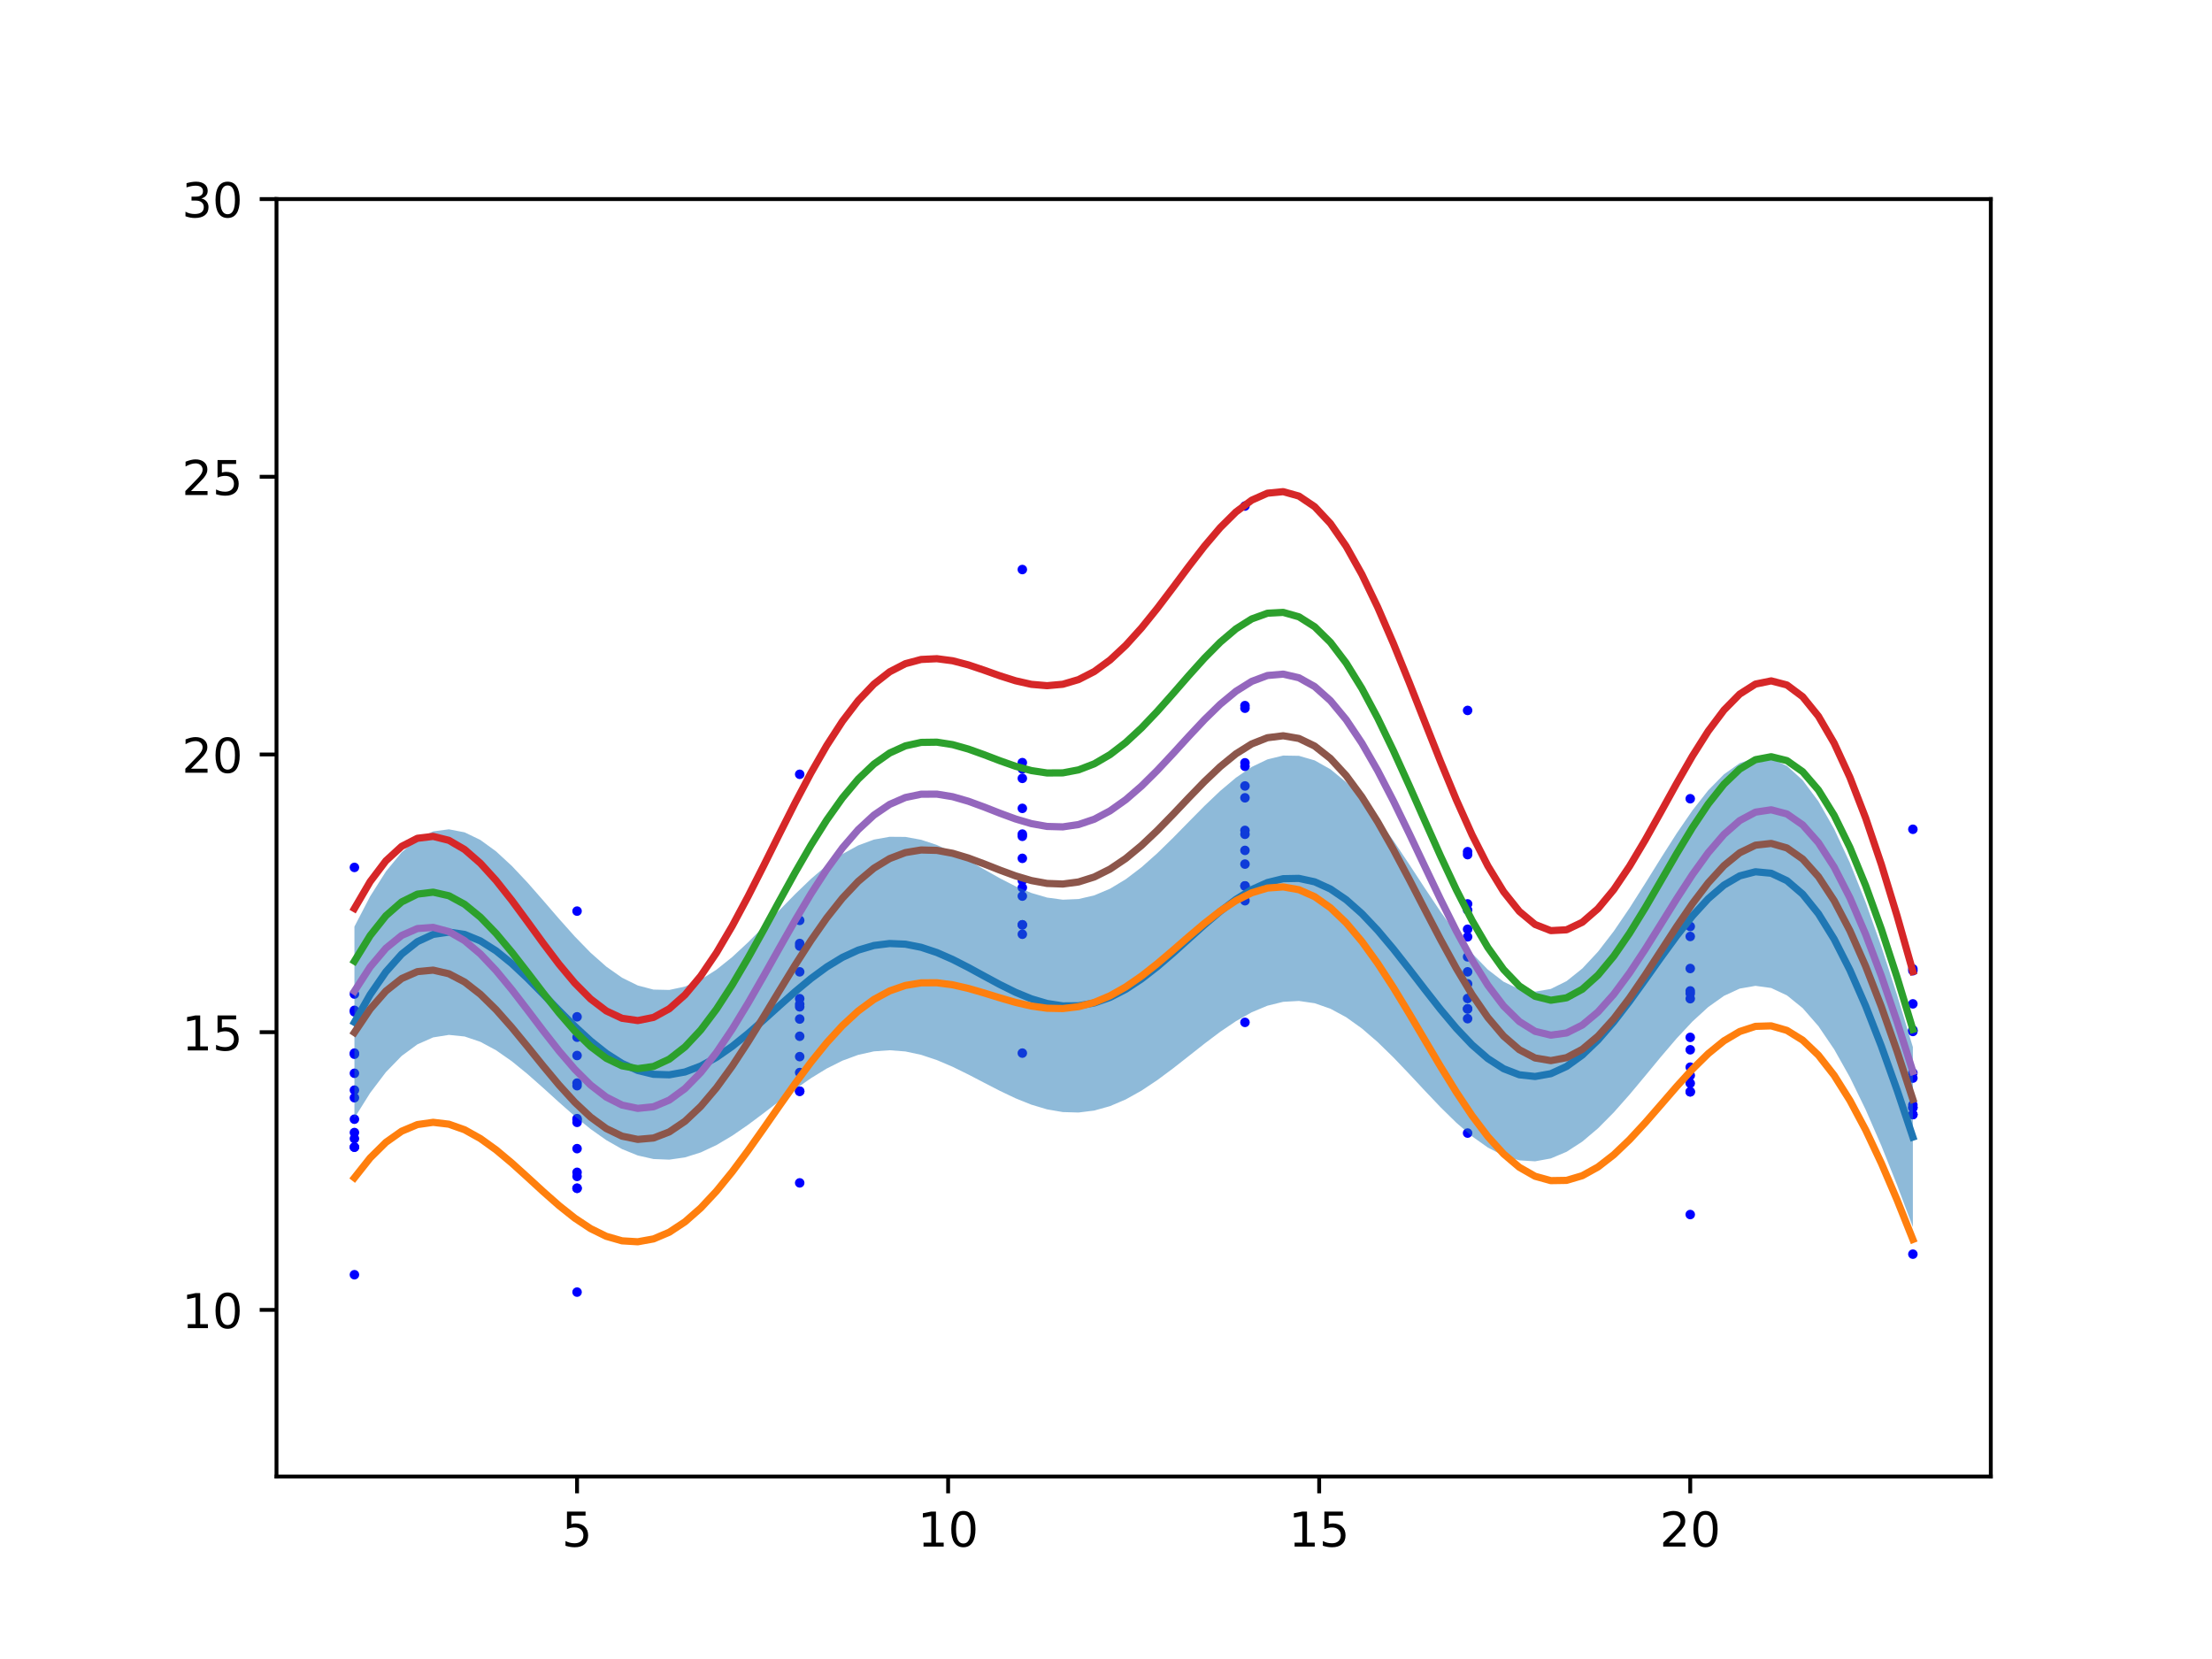 <?xml version="1.0" encoding="utf-8" standalone="no"?>
<!DOCTYPE svg PUBLIC "-//W3C//DTD SVG 1.1//EN"
  "http://www.w3.org/Graphics/SVG/1.1/DTD/svg11.dtd">
<!-- Created with matplotlib (https://matplotlib.org/) -->
<svg height="345.6pt" version="1.1" viewBox="0 0 460.8 345.6" width="460.8pt" xmlns="http://www.w3.org/2000/svg" xmlns:xlink="http://www.w3.org/1999/xlink">
 <defs>
  <style type="text/css">*{stroke-linecap:butt;stroke-linejoin:round;}</style>
 </defs>
 <g id="figure_1">
  <g id="patch_1">
   <path d="M 0 345.6 
L 460.8 345.6 
L 460.8 0 
L 0 0 
z
" style="fill:#ffffff;"/>
  </g>
  <g id="axes_1">
   <g id="patch_2">
    <path d="M 57.6 307.584 
L 414.72 307.584 
L 414.72 41.472 
L 57.6 41.472 
z
" style="fill:#ffffff;"/>
   </g>
   <g id="PathCollection_1">
    <defs>
     <path d="M 0 0.5 
C 0.133 0.5 0.26 0.447 0.354 0.354 
C 0.447 0.26 0.5 0.133 0.5 0 
C 0.5 -0.133 0.447 -0.26 0.354 -0.354 
C 0.26 -0.447 0.133 -0.5 0 -0.5 
C -0.133 -0.5 -0.26 -0.447 -0.354 -0.354 
C -0.447 -0.26 -0.5 -0.133 -0.5 0 
C -0.5 0.133 -0.447 0.26 -0.354 0.354 
C -0.26 0.447 -0.133 0.5 0 0.5 
z
" id="m7cd5667d28" style="stroke:#0000ff;"/>
    </defs>
    <g clip-path="url(#pbed07b8695)">
     <use style="fill:#0000ff;stroke:#0000ff;" x="73.833" xlink:href="#m7cd5667d28" y="238.973"/>
     <use style="fill:#0000ff;stroke:#0000ff;" x="120.212" xlink:href="#m7cd5667d28" y="247.535"/>
     <use style="fill:#0000ff;stroke:#0000ff;" x="166.591" xlink:href="#m7cd5667d28" y="227.326"/>
     <use style="fill:#0000ff;stroke:#0000ff;" x="212.97" xlink:href="#m7cd5667d28" y="192.654"/>
     <use style="fill:#0000ff;stroke:#0000ff;" x="259.35" xlink:href="#m7cd5667d28" y="184.555"/>
     <use style="fill:#0000ff;stroke:#0000ff;" x="305.729" xlink:href="#m7cd5667d28" y="210.164"/>
     <use style="fill:#0000ff;stroke:#0000ff;" x="352.108" xlink:href="#m7cd5667d28" y="227.442"/>
     <use style="fill:#0000ff;stroke:#0000ff;" x="398.487" xlink:href="#m7cd5667d28" y="232.186"/>
    </g>
   </g>
   <g id="PathCollection_2">
    <g clip-path="url(#pbed07b8695)">
     <use style="fill:#0000ff;stroke:#0000ff;" x="73.833" xlink:href="#m7cd5667d28" y="227.095"/>
     <use style="fill:#0000ff;stroke:#0000ff;" x="120.212" xlink:href="#m7cd5667d28" y="233.034"/>
     <use style="fill:#0000ff;stroke:#0000ff;" x="166.591" xlink:href="#m7cd5667d28" y="209.2"/>
     <use style="fill:#0000ff;stroke:#0000ff;" x="212.97" xlink:href="#m7cd5667d28" y="174.219"/>
     <use style="fill:#0000ff;stroke:#0000ff;" x="259.35" xlink:href="#m7cd5667d28" y="166.198"/>
     <use style="fill:#0000ff;stroke:#0000ff;" x="305.729" xlink:href="#m7cd5667d28" y="199.327"/>
     <use style="fill:#0000ff;stroke:#0000ff;" x="352.108" xlink:href="#m7cd5667d28" y="218.687"/>
     <use style="fill:#0000ff;stroke:#0000ff;" x="398.487" xlink:href="#m7cd5667d28" y="223.508"/>
    </g>
   </g>
   <g id="PathCollection_3">
    <g clip-path="url(#pbed07b8695)">
     <use style="fill:#0000ff;stroke:#0000ff;" x="73.833" xlink:href="#m7cd5667d28" y="219.613"/>
     <use style="fill:#0000ff;stroke:#0000ff;" x="120.212" xlink:href="#m7cd5667d28" y="226.169"/>
     <use style="fill:#0000ff;stroke:#0000ff;" x="166.591" xlink:href="#m7cd5667d28" y="202.45"/>
     <use style="fill:#0000ff;stroke:#0000ff;" x="212.97" xlink:href="#m7cd5667d28" y="168.396"/>
     <use style="fill:#0000ff;stroke:#0000ff;" x="259.35" xlink:href="#m7cd5667d28" y="158.908"/>
     <use style="fill:#0000ff;stroke:#0000ff;" x="305.729" xlink:href="#m7cd5667d28" y="189.569"/>
     <use style="fill:#0000ff;stroke:#0000ff;" x="352.108" xlink:href="#m7cd5667d28" y="206.963"/>
     <use style="fill:#0000ff;stroke:#0000ff;" x="398.487" xlink:href="#m7cd5667d28" y="214.869"/>
    </g>
   </g>
   <g id="PathCollection_4">
    <g clip-path="url(#pbed07b8695)">
     <use style="fill:#0000ff;stroke:#0000ff;" x="73.833" xlink:href="#m7cd5667d28" y="235.927"/>
     <use style="fill:#0000ff;stroke:#0000ff;" x="120.212" xlink:href="#m7cd5667d28" y="244.218"/>
     <use style="fill:#0000ff;stroke:#0000ff;" x="166.591" xlink:href="#m7cd5667d28" y="220.114"/>
     <use style="fill:#0000ff;stroke:#0000ff;" x="212.97" xlink:href="#m7cd5667d28" y="186.677"/>
     <use style="fill:#0000ff;stroke:#0000ff;" x="259.35" xlink:href="#m7cd5667d28" y="180.005"/>
     <use style="fill:#0000ff;stroke:#0000ff;" x="305.729" xlink:href="#m7cd5667d28" y="208.004"/>
     <use style="fill:#0000ff;stroke:#0000ff;" x="352.108" xlink:href="#m7cd5667d28" y="224.048"/>
     <use style="fill:#0000ff;stroke:#0000ff;" x="398.487" xlink:href="#m7cd5667d28" y="230.759"/>
    </g>
   </g>
   <g id="PathCollection_5">
    <g clip-path="url(#pbed07b8695)">
     <use style="fill:#0000ff;stroke:#0000ff;" x="73.833" xlink:href="#m7cd5667d28" y="180.699"/>
     <use style="fill:#0000ff;stroke:#0000ff;" x="120.212" xlink:href="#m7cd5667d28" y="189.801"/>
     <use style="fill:#0000ff;stroke:#0000ff;" x="166.591" xlink:href="#m7cd5667d28" y="161.3"/>
     <use style="fill:#0000ff;stroke:#0000ff;" x="212.97" xlink:href="#m7cd5667d28" y="118.644"/>
     <use style="fill:#0000ff;stroke:#0000ff;" x="259.35" xlink:href="#m7cd5667d28" y="105.416"/>
     <use style="fill:#0000ff;stroke:#0000ff;" x="305.729" xlink:href="#m7cd5667d28" y="147.994"/>
     <use style="fill:#0000ff;stroke:#0000ff;" x="352.108" xlink:href="#m7cd5667d28" y="166.39"/>
     <use style="fill:#0000ff;stroke:#0000ff;" x="398.487" xlink:href="#m7cd5667d28" y="172.754"/>
    </g>
   </g>
   <g id="PathCollection_6">
    <g clip-path="url(#pbed07b8695)">
     <use style="fill:#0000ff;stroke:#0000ff;" x="73.833" xlink:href="#m7cd5667d28" y="265.546"/>
     <use style="fill:#0000ff;stroke:#0000ff;" x="120.212" xlink:href="#m7cd5667d28" y="269.171"/>
     <use style="fill:#0000ff;stroke:#0000ff;" x="166.591" xlink:href="#m7cd5667d28" y="246.417"/>
     <use style="fill:#0000ff;stroke:#0000ff;" x="212.97" xlink:href="#m7cd5667d28" y="219.381"/>
     <use style="fill:#0000ff;stroke:#0000ff;" x="259.35" xlink:href="#m7cd5667d28" y="212.979"/>
     <use style="fill:#0000ff;stroke:#0000ff;" x="305.729" xlink:href="#m7cd5667d28" y="236.042"/>
     <use style="fill:#0000ff;stroke:#0000ff;" x="352.108" xlink:href="#m7cd5667d28" y="253.012"/>
     <use style="fill:#0000ff;stroke:#0000ff;" x="398.487" xlink:href="#m7cd5667d28" y="261.265"/>
    </g>
   </g>
   <g id="PathCollection_7">
    <g clip-path="url(#pbed07b8695)">
     <use style="fill:#0000ff;stroke:#0000ff;" x="73.833" xlink:href="#m7cd5667d28" y="210.781"/>
     <use style="fill:#0000ff;stroke:#0000ff;" x="120.212" xlink:href="#m7cd5667d28" y="216.065"/>
     <use style="fill:#0000ff;stroke:#0000ff;" x="166.591" xlink:href="#m7cd5667d28" y="197.09"/>
     <use style="fill:#0000ff;stroke:#0000ff;" x="212.97" xlink:href="#m7cd5667d28" y="162.148"/>
     <use style="fill:#0000ff;stroke:#0000ff;" x="259.35" xlink:href="#m7cd5667d28" y="159.641"/>
     <use style="fill:#0000ff;stroke:#0000ff;" x="305.729" xlink:href="#m7cd5667d28" y="188.296"/>
     <use style="fill:#0000ff;stroke:#0000ff;" x="352.108" xlink:href="#m7cd5667d28" y="201.756"/>
     <use style="fill:#0000ff;stroke:#0000ff;" x="398.487" xlink:href="#m7cd5667d28" y="209.123"/>
    </g>
   </g>
   <g id="PathCollection_8">
    <g clip-path="url(#pbed07b8695)">
     <use style="fill:#0000ff;stroke:#0000ff;" x="73.833" xlink:href="#m7cd5667d28" y="207.079"/>
     <use style="fill:#0000ff;stroke:#0000ff;" x="120.212" xlink:href="#m7cd5667d28" y="211.822"/>
     <use style="fill:#0000ff;stroke:#0000ff;" x="166.591" xlink:href="#m7cd5667d28" y="191.729"/>
     <use style="fill:#0000ff;stroke:#0000ff;" x="212.97" xlink:href="#m7cd5667d28" y="158.87"/>
     <use style="fill:#0000ff;stroke:#0000ff;" x="259.35" xlink:href="#m7cd5667d28" y="147.531"/>
     <use style="fill:#0000ff;stroke:#0000ff;" x="305.729" xlink:href="#m7cd5667d28" y="177.421"/>
     <use style="fill:#0000ff;stroke:#0000ff;" x="352.108" xlink:href="#m7cd5667d28" y="193.002"/>
     <use style="fill:#0000ff;stroke:#0000ff;" x="398.487" xlink:href="#m7cd5667d28" y="201.833"/>
    </g>
   </g>
   <g id="PathCollection_9">
    <g clip-path="url(#pbed07b8695)">
     <use style="fill:#0000ff;stroke:#0000ff;" x="73.833" xlink:href="#m7cd5667d28" y="237.199"/>
     <use style="fill:#0000ff;stroke:#0000ff;" x="120.212" xlink:href="#m7cd5667d28" y="245.067"/>
     <use style="fill:#0000ff;stroke:#0000ff;" x="166.591" xlink:href="#m7cd5667d28" y="223.431"/>
     <use style="fill:#0000ff;stroke:#0000ff;" x="212.97" xlink:href="#m7cd5667d28" y="194.621"/>
     <use style="fill:#0000ff;stroke:#0000ff;" x="259.35" xlink:href="#m7cd5667d28" y="187.641"/>
     <use style="fill:#0000ff;stroke:#0000ff;" x="305.729" xlink:href="#m7cd5667d28" y="212.208"/>
     <use style="fill:#0000ff;stroke:#0000ff;" x="352.108" xlink:href="#m7cd5667d28" y="225.668"/>
     <use style="fill:#0000ff;stroke:#0000ff;" x="398.487" xlink:href="#m7cd5667d28" y="230.72"/>
    </g>
   </g>
   <g id="PathCollection_10">
    <g clip-path="url(#pbed07b8695)">
     <use style="fill:#0000ff;stroke:#0000ff;" x="73.833" xlink:href="#m7cd5667d28" y="219.381"/>
     <use style="fill:#0000ff;stroke:#0000ff;" x="120.212" xlink:href="#m7cd5667d28" y="225.629"/>
     <use style="fill:#0000ff;stroke:#0000ff;" x="166.591" xlink:href="#m7cd5667d28" y="208.043"/>
     <use style="fill:#0000ff;stroke:#0000ff;" x="212.97" xlink:href="#m7cd5667d28" y="183.437"/>
     <use style="fill:#0000ff;stroke:#0000ff;" x="259.35" xlink:href="#m7cd5667d28" y="173.795"/>
     <use style="fill:#0000ff;stroke:#0000ff;" x="305.729" xlink:href="#m7cd5667d28" y="195.161"/>
     <use style="fill:#0000ff;stroke:#0000ff;" x="352.108" xlink:href="#m7cd5667d28" y="206.423"/>
     <use style="fill:#0000ff;stroke:#0000ff;" x="398.487" xlink:href="#m7cd5667d28" y="214.715"/>
    </g>
   </g>
   <g id="PathCollection_11">
    <g clip-path="url(#pbed07b8695)">
     <use style="fill:#0000ff;stroke:#0000ff;" x="73.833" xlink:href="#m7cd5667d28" y="223.585"/>
     <use style="fill:#0000ff;stroke:#0000ff;" x="120.212" xlink:href="#m7cd5667d28" y="233.805"/>
     <use style="fill:#0000ff;stroke:#0000ff;" x="166.591" xlink:href="#m7cd5667d28" y="209.74"/>
     <use style="fill:#0000ff;stroke:#0000ff;" x="212.97" xlink:href="#m7cd5667d28" y="173.757"/>
     <use style="fill:#0000ff;stroke:#0000ff;" x="259.35" xlink:href="#m7cd5667d28" y="163.729"/>
     <use style="fill:#0000ff;stroke:#0000ff;" x="305.729" xlink:href="#m7cd5667d28" y="193.58"/>
     <use style="fill:#0000ff;stroke:#0000ff;" x="352.108" xlink:href="#m7cd5667d28" y="208.043"/>
     <use style="fill:#0000ff;stroke:#0000ff;" x="398.487" xlink:href="#m7cd5667d28" y="214.561"/>
    </g>
   </g>
   <g id="PathCollection_12">
    <g clip-path="url(#pbed07b8695)">
     <use style="fill:#0000ff;stroke:#0000ff;" x="73.833" xlink:href="#m7cd5667d28" y="233.15"/>
     <use style="fill:#0000ff;stroke:#0000ff;" x="120.212" xlink:href="#m7cd5667d28" y="239.282"/>
     <use style="fill:#0000ff;stroke:#0000ff;" x="166.591" xlink:href="#m7cd5667d28" y="212.285"/>
     <use style="fill:#0000ff;stroke:#0000ff;" x="212.97" xlink:href="#m7cd5667d28" y="178.809"/>
     <use style="fill:#0000ff;stroke:#0000ff;" x="259.35" xlink:href="#m7cd5667d28" y="172.985"/>
     <use style="fill:#0000ff;stroke:#0000ff;" x="305.729" xlink:href="#m7cd5667d28" y="204.957"/>
     <use style="fill:#0000ff;stroke:#0000ff;" x="352.108" xlink:href="#m7cd5667d28" y="222.312"/>
     <use style="fill:#0000ff;stroke:#0000ff;" x="398.487" xlink:href="#m7cd5667d28" y="230.18"/>
    </g>
   </g>
   <g id="PathCollection_13">
    <g clip-path="url(#pbed07b8695)">
     <use style="fill:#0000ff;stroke:#0000ff;" x="73.833" xlink:href="#m7cd5667d28" y="228.676"/>
     <use style="fill:#0000ff;stroke:#0000ff;" x="120.212" xlink:href="#m7cd5667d28" y="233.304"/>
     <use style="fill:#0000ff;stroke:#0000ff;" x="166.591" xlink:href="#m7cd5667d28" y="215.872"/>
     <use style="fill:#0000ff;stroke:#0000ff;" x="212.97" xlink:href="#m7cd5667d28" y="184.903"/>
     <use style="fill:#0000ff;stroke:#0000ff;" x="259.35" xlink:href="#m7cd5667d28" y="177.151"/>
     <use style="fill:#0000ff;stroke:#0000ff;" x="305.729" xlink:href="#m7cd5667d28" y="202.45"/>
     <use style="fill:#0000ff;stroke:#0000ff;" x="352.108" xlink:href="#m7cd5667d28" y="216.103"/>
     <use style="fill:#0000ff;stroke:#0000ff;" x="398.487" xlink:href="#m7cd5667d28" y="224.588"/>
    </g>
   </g>
   <g id="PathCollection_14">
    <g clip-path="url(#pbed07b8695)">
     <use style="fill:#0000ff;stroke:#0000ff;" x="73.833" xlink:href="#m7cd5667d28" y="210.472"/>
     <use style="fill:#0000ff;stroke:#0000ff;" x="120.212" xlink:href="#m7cd5667d28" y="219.883"/>
     <use style="fill:#0000ff;stroke:#0000ff;" x="166.591" xlink:href="#m7cd5667d28" y="196.55"/>
     <use style="fill:#0000ff;stroke:#0000ff;" x="212.97" xlink:href="#m7cd5667d28" y="160.181"/>
     <use style="fill:#0000ff;stroke:#0000ff;" x="259.35" xlink:href="#m7cd5667d28" y="146.991"/>
     <use style="fill:#0000ff;stroke:#0000ff;" x="305.729" xlink:href="#m7cd5667d28" y="178.038"/>
     <use style="fill:#0000ff;stroke:#0000ff;" x="352.108" xlink:href="#m7cd5667d28" y="195.084"/>
     <use style="fill:#0000ff;stroke:#0000ff;" x="398.487" xlink:href="#m7cd5667d28" y="202.219"/>
    </g>
   </g>
   <g id="PathCollection_15">
    <g clip-path="url(#pbed07b8695)">
     <use style="fill:#0000ff;stroke:#0000ff;" x="73.833" xlink:href="#m7cd5667d28" y="238.973"/>
     <use style="fill:#0000ff;stroke:#0000ff;" x="120.212" xlink:href="#m7cd5667d28" y="247.535"/>
     <use style="fill:#0000ff;stroke:#0000ff;" x="166.591" xlink:href="#m7cd5667d28" y="227.326"/>
     <use style="fill:#0000ff;stroke:#0000ff;" x="212.97" xlink:href="#m7cd5667d28" y="192.654"/>
     <use style="fill:#0000ff;stroke:#0000ff;" x="259.35" xlink:href="#m7cd5667d28" y="184.555"/>
     <use style="fill:#0000ff;stroke:#0000ff;" x="305.729" xlink:href="#m7cd5667d28" y="210.164"/>
     <use style="fill:#0000ff;stroke:#0000ff;" x="352.108" xlink:href="#m7cd5667d28" y="227.442"/>
     <use style="fill:#0000ff;stroke:#0000ff;" x="398.487" xlink:href="#m7cd5667d28" y="232.186"/>
    </g>
   </g>
   <g id="PolyCollection_1">
    <path clip-path="url(#pbed07b8695)" d="M 73.833 193.025 
L 73.833 232.906 
L 77.112 227.677 
L 80.391 223.349 
L 83.671 219.971 
L 86.95 217.561 
L 90.229 216.111 
L 93.509 215.586 
L 96.788 215.921 
L 100.067 217.028 
L 103.347 218.793 
L 106.626 221.085 
L 109.905 223.759 
L 113.185 226.66 
L 116.464 229.633 
L 119.743 232.525 
L 123.023 235.194 
L 126.302 237.513 
L 129.581 239.377 
L 132.861 240.706 
L 136.14 241.446 
L 139.42 241.577 
L 142.699 241.107 
L 145.978 240.072 
L 149.258 238.538 
L 152.537 236.59 
L 155.816 234.333 
L 159.096 231.883 
L 162.375 229.366 
L 165.654 226.903 
L 168.934 224.613 
L 172.213 222.602 
L 175.492 220.958 
L 178.772 219.749 
L 182.051 219.019 
L 185.33 218.785 
L 188.61 219.038 
L 191.889 219.74 
L 195.168 220.832 
L 198.448 222.232 
L 201.727 223.84 
L 205.006 225.549 
L 208.286 227.24 
L 211.565 228.8 
L 214.844 230.119 
L 218.124 231.1 
L 221.403 231.665 
L 224.682 231.757 
L 227.962 231.346 
L 231.241 230.427 
L 234.52 229.027 
L 237.8 227.196 
L 241.079 225.013 
L 244.358 222.576 
L 247.638 220 
L 250.917 217.412 
L 254.196 214.943 
L 257.476 212.724 
L 260.755 210.875 
L 264.034 209.504 
L 267.314 208.697 
L 270.593 208.516 
L 273.872 208.994 
L 277.152 210.134 
L 280.431 211.907 
L 283.71 214.252 
L 286.99 217.08 
L 290.269 220.277 
L 293.548 223.708 
L 296.828 227.224 
L 300.107 230.67 
L 303.386 233.887 
L 306.666 236.727 
L 309.945 239.052 
L 313.224 240.748 
L 316.504 241.726 
L 319.783 241.926 
L 323.062 241.327 
L 326.342 239.942 
L 329.621 237.82 
L 332.9 235.046 
L 336.18 231.736 
L 339.459 228.035 
L 342.739 224.108 
L 346.018 220.133 
L 349.297 216.298 
L 352.577 212.79 
L 355.856 209.787 
L 359.135 207.457 
L 362.415 205.943 
L 365.694 205.367 
L 368.973 205.818 
L 372.253 207.356 
L 375.532 210.008 
L 378.811 213.766 
L 382.091 218.593 
L 385.37 224.422 
L 388.649 231.159 
L 391.929 238.693 
L 395.208 246.893 
L 398.487 255.621 
L 398.487 218.129 
L 398.487 218.129 
L 395.208 207.334 
L 391.929 197.22 
L 388.649 187.967 
L 385.37 179.741 
L 382.091 172.687 
L 378.811 166.923 
L 375.532 162.531 
L 372.253 159.558 
L 368.973 158.009 
L 365.694 157.843 
L 362.415 158.981 
L 359.135 161.299 
L 355.856 164.638 
L 352.577 168.803 
L 349.297 173.578 
L 346.018 178.726 
L 342.739 184.003 
L 339.459 189.167 
L 336.18 193.985 
L 332.9 198.244 
L 329.621 201.761 
L 326.342 204.387 
L 323.062 206.014 
L 319.783 206.579 
L 316.504 206.068 
L 313.224 204.511 
L 309.945 201.984 
L 306.666 198.607 
L 303.386 194.532 
L 300.107 189.941 
L 296.828 185.034 
L 293.548 180.022 
L 290.269 175.116 
L 286.99 170.517 
L 283.71 166.408 
L 280.431 162.945 
L 277.152 160.249 
L 273.872 158.404 
L 270.593 157.453 
L 267.314 157.397 
L 264.034 158.194 
L 260.755 159.766 
L 257.476 162 
L 254.196 164.758 
L 250.917 167.881 
L 247.638 171.201 
L 244.358 174.545 
L 241.079 177.75 
L 237.8 180.664 
L 234.52 183.16 
L 231.241 185.135 
L 227.962 186.521 
L 224.682 187.284 
L 221.403 187.424 
L 218.124 186.979 
L 214.844 186.017 
L 211.565 184.635 
L 208.286 182.953 
L 205.006 181.107 
L 201.727 179.241 
L 198.448 177.5 
L 195.168 176.025 
L 191.889 174.938 
L 188.61 174.343 
L 185.33 174.316 
L 182.051 174.902 
L 178.772 176.114 
L 175.492 177.926 
L 172.213 180.283 
L 168.934 183.097 
L 165.654 186.25 
L 162.375 189.608 
L 159.096 193.019 
L 155.816 196.323 
L 152.537 199.365 
L 149.258 201.995 
L 145.978 204.082 
L 142.699 205.518 
L 139.42 206.223 
L 136.14 206.151 
L 132.861 205.292 
L 129.581 203.675 
L 126.302 201.364 
L 123.023 198.458 
L 119.743 195.089 
L 116.464 191.414 
L 113.185 187.611 
L 109.905 183.871 
L 106.626 180.39 
L 103.347 177.363 
L 100.067 174.974 
L 96.788 173.392 
L 93.509 172.76 
L 90.229 173.194 
L 86.95 174.776 
L 83.671 177.556 
L 80.391 181.545 
L 77.112 186.72 
L 73.833 193.025 
z
" style="fill:#1f77b4;fill-opacity:0.5;"/>
   </g>
   <g id="matplotlib.axis_1">
    <g id="xtick_1">
     <g id="line2d_1">
      <defs>
       <path d="M 0 0 
L 0 3.5 
" id="mb8db6f03e6" style="stroke:#000000;stroke-width:0.8;"/>
      </defs>
      <g>
       <use style="stroke:#000000;stroke-width:0.8;" x="120.212" xlink:href="#mb8db6f03e6" y="307.584"/>
      </g>
     </g>
     <g id="text_1">
      <!-- 5 -->
      <g transform="translate(117.031 322.182)scale(0.1 -0.1)">
       <defs>
        <path d="M 10.797 72.906 
L 49.516 72.906 
L 49.516 64.594 
L 19.828 64.594 
L 19.828 46.734 
Q 21.969 47.469 24.109 47.828 
Q 26.266 48.188 28.422 48.188 
Q 40.625 48.188 47.75 41.5 
Q 54.891 34.812 54.891 23.391 
Q 54.891 11.625 47.562 5.094 
Q 40.234 -1.422 26.906 -1.422 
Q 22.312 -1.422 17.547 -0.641 
Q 12.797 0.141 7.719 1.703 
L 7.719 11.625 
Q 12.109 9.234 16.797 8.062 
Q 21.484 6.891 26.703 6.891 
Q 35.156 6.891 40.078 11.328 
Q 45.016 15.766 45.016 23.391 
Q 45.016 31 40.078 35.438 
Q 35.156 39.891 26.703 39.891 
Q 22.75 39.891 18.812 39.016 
Q 14.891 38.141 10.797 36.281 
z
" id="DejaVuSans-53"/>
       </defs>
       <use xlink:href="#DejaVuSans-53"/>
      </g>
     </g>
    </g>
    <g id="xtick_2">
     <g id="line2d_2">
      <g>
       <use style="stroke:#000000;stroke-width:0.8;" x="197.511" xlink:href="#mb8db6f03e6" y="307.584"/>
      </g>
     </g>
     <g id="text_2">
      <!-- 10 -->
      <g transform="translate(191.148 322.182)scale(0.1 -0.1)">
       <defs>
        <path d="M 12.406 8.297 
L 28.516 8.297 
L 28.516 63.922 
L 10.984 60.406 
L 10.984 69.391 
L 28.422 72.906 
L 38.281 72.906 
L 38.281 8.297 
L 54.391 8.297 
L 54.391 0 
L 12.406 0 
z
" id="DejaVuSans-49"/>
        <path d="M 31.781 66.406 
Q 24.172 66.406 20.328 58.906 
Q 16.5 51.422 16.5 36.375 
Q 16.5 21.391 20.328 13.891 
Q 24.172 6.391 31.781 6.391 
Q 39.453 6.391 43.281 13.891 
Q 47.125 21.391 47.125 36.375 
Q 47.125 51.422 43.281 58.906 
Q 39.453 66.406 31.781 66.406 
z
M 31.781 74.219 
Q 44.047 74.219 50.516 64.516 
Q 56.984 54.828 56.984 36.375 
Q 56.984 17.969 50.516 8.266 
Q 44.047 -1.422 31.781 -1.422 
Q 19.531 -1.422 13.062 8.266 
Q 6.594 17.969 6.594 36.375 
Q 6.594 54.828 13.062 64.516 
Q 19.531 74.219 31.781 74.219 
z
" id="DejaVuSans-48"/>
       </defs>
       <use xlink:href="#DejaVuSans-49"/>
       <use x="63.623" xlink:href="#DejaVuSans-48"/>
      </g>
     </g>
    </g>
    <g id="xtick_3">
     <g id="line2d_3">
      <g>
       <use style="stroke:#000000;stroke-width:0.8;" x="274.809" xlink:href="#mb8db6f03e6" y="307.584"/>
      </g>
     </g>
     <g id="text_3">
      <!-- 15 -->
      <g transform="translate(268.447 322.182)scale(0.1 -0.1)">
       <use xlink:href="#DejaVuSans-49"/>
       <use x="63.623" xlink:href="#DejaVuSans-53"/>
      </g>
     </g>
    </g>
    <g id="xtick_4">
     <g id="line2d_4">
      <g>
       <use style="stroke:#000000;stroke-width:0.8;" x="352.108" xlink:href="#mb8db6f03e6" y="307.584"/>
      </g>
     </g>
     <g id="text_4">
      <!-- 20 -->
      <g transform="translate(345.746 322.182)scale(0.1 -0.1)">
       <defs>
        <path d="M 19.188 8.297 
L 53.609 8.297 
L 53.609 0 
L 7.328 0 
L 7.328 8.297 
Q 12.938 14.109 22.625 23.891 
Q 32.328 33.688 34.812 36.531 
Q 39.547 41.844 41.422 45.531 
Q 43.312 49.219 43.312 52.781 
Q 43.312 58.594 39.234 62.25 
Q 35.156 65.922 28.609 65.922 
Q 23.969 65.922 18.812 64.312 
Q 13.672 62.703 7.812 59.422 
L 7.812 69.391 
Q 13.766 71.781 18.938 73 
Q 24.125 74.219 28.422 74.219 
Q 39.75 74.219 46.484 68.547 
Q 53.219 62.891 53.219 53.422 
Q 53.219 48.922 51.531 44.891 
Q 49.859 40.875 45.406 35.406 
Q 44.188 33.984 37.641 27.219 
Q 31.109 20.453 19.188 8.297 
z
" id="DejaVuSans-50"/>
       </defs>
       <use xlink:href="#DejaVuSans-50"/>
       <use x="63.623" xlink:href="#DejaVuSans-48"/>
      </g>
     </g>
    </g>
   </g>
   <g id="matplotlib.axis_2">
    <g id="ytick_1">
     <g id="line2d_5">
      <defs>
       <path d="M 0 0 
L -3.5 0 
" id="mffc144650e" style="stroke:#000000;stroke-width:0.8;"/>
      </defs>
      <g>
       <use style="stroke:#000000;stroke-width:0.8;" x="57.6" xlink:href="#mffc144650e" y="272.874"/>
      </g>
     </g>
     <g id="text_5">
      <!-- 10 -->
      <g transform="translate(37.875 276.673)scale(0.1 -0.1)">
       <use xlink:href="#DejaVuSans-49"/>
       <use x="63.623" xlink:href="#DejaVuSans-48"/>
      </g>
     </g>
    </g>
    <g id="ytick_2">
     <g id="line2d_6">
      <g>
       <use style="stroke:#000000;stroke-width:0.8;" x="57.6" xlink:href="#mffc144650e" y="215.023"/>
      </g>
     </g>
     <g id="text_6">
      <!-- 15 -->
      <g transform="translate(37.875 218.823)scale(0.1 -0.1)">
       <use xlink:href="#DejaVuSans-49"/>
       <use x="63.623" xlink:href="#DejaVuSans-53"/>
      </g>
     </g>
    </g>
    <g id="ytick_3">
     <g id="line2d_7">
      <g>
       <use style="stroke:#000000;stroke-width:0.8;" x="57.6" xlink:href="#mffc144650e" y="157.173"/>
      </g>
     </g>
     <g id="text_7">
      <!-- 20 -->
      <g transform="translate(37.875 160.972)scale(0.1 -0.1)">
       <use xlink:href="#DejaVuSans-50"/>
       <use x="63.623" xlink:href="#DejaVuSans-48"/>
      </g>
     </g>
    </g>
    <g id="ytick_4">
     <g id="line2d_8">
      <g>
       <use style="stroke:#000000;stroke-width:0.8;" x="57.6" xlink:href="#mffc144650e" y="99.322"/>
      </g>
     </g>
     <g id="text_8">
      <!-- 25 -->
      <g transform="translate(37.875 103.122)scale(0.1 -0.1)">
       <use xlink:href="#DejaVuSans-50"/>
       <use x="63.623" xlink:href="#DejaVuSans-53"/>
      </g>
     </g>
    </g>
    <g id="ytick_5">
     <g id="line2d_9">
      <g>
       <use style="stroke:#000000;stroke-width:0.8;" x="57.6" xlink:href="#mffc144650e" y="41.472"/>
      </g>
     </g>
     <g id="text_9">
      <!-- 30 -->
      <g transform="translate(37.875 45.271)scale(0.1 -0.1)">
       <defs>
        <path d="M 40.578 39.312 
Q 47.656 37.797 51.625 33 
Q 55.609 28.219 55.609 21.188 
Q 55.609 10.406 48.188 4.484 
Q 40.766 -1.422 27.094 -1.422 
Q 22.516 -1.422 17.656 -0.516 
Q 12.797 0.391 7.625 2.203 
L 7.625 11.719 
Q 11.719 9.328 16.594 8.109 
Q 21.484 6.891 26.812 6.891 
Q 36.078 6.891 40.938 10.547 
Q 45.797 14.203 45.797 21.188 
Q 45.797 27.641 41.281 31.266 
Q 36.766 34.906 28.719 34.906 
L 20.219 34.906 
L 20.219 43.016 
L 29.109 43.016 
Q 36.375 43.016 40.234 45.922 
Q 44.094 48.828 44.094 54.297 
Q 44.094 59.906 40.109 62.906 
Q 36.141 65.922 28.719 65.922 
Q 24.656 65.922 20.016 65.031 
Q 15.375 64.156 9.812 62.312 
L 9.812 71.094 
Q 15.438 72.656 20.344 73.438 
Q 25.25 74.219 29.594 74.219 
Q 40.828 74.219 47.359 69.109 
Q 53.906 64.016 53.906 55.328 
Q 53.906 49.266 50.438 45.094 
Q 46.969 40.922 40.578 39.312 
z
" id="DejaVuSans-51"/>
       </defs>
       <use xlink:href="#DejaVuSans-51"/>
       <use x="63.623" xlink:href="#DejaVuSans-48"/>
      </g>
     </g>
    </g>
   </g>
   <g id="line2d_10">
    <path clip-path="url(#pbed07b8695)" d="M 73.833 212.965 
L 77.112 207.199 
L 80.391 202.447 
L 83.671 198.764 
L 86.95 196.168 
L 90.229 194.652 
L 93.509 194.173 
L 96.788 194.657 
L 100.067 196.001 
L 103.347 198.078 
L 106.626 200.737 
L 109.905 203.815 
L 113.185 207.136 
L 116.464 210.524 
L 119.743 213.807 
L 123.023 216.826 
L 126.302 219.438 
L 129.581 221.526 
L 132.861 222.999 
L 136.14 223.798 
L 139.42 223.9 
L 142.699 223.312 
L 145.978 222.077 
L 149.258 220.266 
L 152.537 217.977 
L 155.816 215.328 
L 159.096 212.451 
L 162.375 209.487 
L 165.654 206.577 
L 168.934 203.855 
L 172.213 201.443 
L 175.492 199.442 
L 178.772 197.931 
L 182.051 196.961 
L 185.33 196.551 
L 188.61 196.69 
L 191.889 197.339 
L 195.168 198.428 
L 198.448 199.866 
L 201.727 201.541 
L 205.006 203.328 
L 208.286 205.097 
L 211.565 206.718 
L 214.844 208.068 
L 218.124 209.04 
L 221.403 209.545 
L 224.682 209.52 
L 227.962 208.933 
L 231.241 207.781 
L 234.52 206.093 
L 237.8 203.93 
L 241.079 201.381 
L 244.358 198.56 
L 247.638 195.6 
L 250.917 192.647 
L 254.196 189.851 
L 257.476 187.362 
L 260.755 185.32 
L 264.034 183.849 
L 267.314 183.047 
L 270.593 182.985 
L 273.872 183.699 
L 277.152 185.192 
L 280.431 187.426 
L 283.71 190.33 
L 286.99 193.799 
L 290.269 197.696 
L 293.548 201.865 
L 296.828 206.129 
L 300.107 210.305 
L 303.386 214.21 
L 306.666 217.667 
L 309.945 220.518 
L 313.224 222.629 
L 316.504 223.897 
L 319.783 224.253 
L 323.062 223.671 
L 326.342 222.164 
L 329.621 219.79 
L 332.9 216.645 
L 336.18 212.86 
L 339.459 208.601 
L 342.739 204.055 
L 346.018 199.429 
L 349.297 194.938 
L 352.577 190.796 
L 355.856 187.213 
L 359.135 184.378 
L 362.415 182.462 
L 365.694 181.605 
L 368.973 181.913 
L 372.253 183.457 
L 375.532 186.27 
L 378.811 190.345 
L 382.091 195.64 
L 385.37 202.081 
L 388.649 209.563 
L 391.929 217.956 
L 395.208 227.114 
L 398.487 236.875 
" style="fill:none;stroke:#1f77b4;stroke-linecap:square;stroke-width:1.5;"/>
   </g>
   <g id="line2d_11">
    <path clip-path="url(#pbed07b8695)" d="M 73.833 245.358 
L 77.112 241.214 
L 80.391 237.968 
L 83.671 235.652 
L 86.95 234.271 
L 90.229 233.802 
L 93.509 234.189 
L 96.788 235.351 
L 100.067 237.178 
L 103.347 239.539 
L 106.626 242.283 
L 109.905 245.247 
L 113.185 248.26 
L 116.464 251.153 
L 119.743 253.762 
L 123.023 255.937 
L 126.302 257.548 
L 129.581 258.489 
L 132.861 258.684 
L 136.14 258.089 
L 139.42 256.696 
L 142.699 254.528 
L 145.978 251.644 
L 149.258 248.132 
L 152.537 244.106 
L 155.816 239.699 
L 159.096 235.059 
L 162.375 230.343 
L 165.654 225.704 
L 168.934 221.289 
L 172.213 217.233 
L 175.492 213.646 
L 178.772 210.616 
L 182.051 208.202 
L 185.33 206.427 
L 188.61 205.287 
L 191.889 204.744 
L 195.168 204.73 
L 198.448 205.154 
L 201.727 205.904 
L 205.006 206.853 
L 208.286 207.869 
L 211.565 208.82 
L 214.844 209.579 
L 218.124 210.037 
L 221.403 210.102 
L 224.682 209.709 
L 227.962 208.823 
L 231.241 207.44 
L 234.52 205.588 
L 237.8 203.327 
L 241.079 200.748 
L 244.358 197.964 
L 247.638 195.11 
L 250.917 192.333 
L 254.196 189.787 
L 257.476 187.624 
L 260.755 185.986 
L 264.034 184.997 
L 267.314 184.76 
L 270.593 185.346 
L 273.872 186.794 
L 277.152 189.105 
L 280.431 192.244 
L 283.71 196.136 
L 286.99 200.674 
L 290.269 205.72 
L 293.548 211.111 
L 296.828 216.667 
L 300.107 222.198 
L 303.386 227.511 
L 306.666 232.421 
L 309.945 236.76 
L 313.224 240.381 
L 316.504 243.166 
L 319.783 245.036 
L 323.062 245.945 
L 326.342 245.893 
L 329.621 244.919 
L 332.9 243.1 
L 336.18 240.552 
L 339.459 237.421 
L 342.739 233.878 
L 346.018 230.112 
L 349.297 226.326 
L 352.577 222.719 
L 355.856 219.491 
L 359.135 216.824 
L 362.415 214.884 
L 365.694 213.808 
L 368.973 213.705 
L 372.253 214.652 
L 375.532 216.688 
L 378.811 219.822 
L 382.091 224.024 
L 385.37 229.239 
L 388.649 235.38 
L 391.929 242.34 
L 395.208 249.993 
L 398.487 258.201 
" style="fill:none;stroke:#ff7f0e;stroke-linecap:square;stroke-width:1.5;"/>
   </g>
   <g id="line2d_12">
    <path clip-path="url(#pbed07b8695)" d="M 73.833 200.223 
L 77.112 194.895 
L 80.391 190.769 
L 83.671 187.89 
L 86.95 186.263 
L 90.229 185.856 
L 93.509 186.599 
L 96.788 188.381 
L 100.067 191.057 
L 103.347 194.453 
L 106.626 198.368 
L 109.905 202.586 
L 113.185 206.879 
L 116.464 211.021 
L 119.743 214.794 
L 123.023 217.998 
L 126.302 220.459 
L 129.581 222.035 
L 132.861 222.623 
L 136.14 222.163 
L 139.42 220.641 
L 142.699 218.086 
L 145.978 214.574 
L 149.258 210.218 
L 152.537 205.166 
L 155.816 199.594 
L 159.096 193.696 
L 162.375 187.674 
L 165.654 181.732 
L 168.934 176.063 
L 172.213 170.842 
L 175.492 166.218 
L 178.772 162.303 
L 182.051 159.176 
L 185.33 156.87 
L 188.61 155.379 
L 191.889 154.653 
L 195.168 154.606 
L 198.448 155.118 
L 201.727 156.044 
L 205.006 157.219 
L 208.286 158.471 
L 211.565 159.628 
L 214.844 160.526 
L 218.124 161.023 
L 221.403 161.002 
L 224.682 160.38 
L 227.962 159.114 
L 231.241 157.201 
L 234.52 154.682 
L 237.8 151.64 
L 241.079 148.194 
L 244.358 144.499 
L 247.638 140.733 
L 250.917 137.093 
L 254.196 133.782 
L 257.476 130.999 
L 260.755 128.933 
L 264.034 127.746 
L 267.314 127.571 
L 270.593 128.499 
L 273.872 130.577 
L 277.152 133.802 
L 280.431 138.12 
L 283.71 143.428 
L 286.99 149.577 
L 290.269 156.377 
L 293.548 163.606 
L 296.828 171.018 
L 300.107 178.355 
L 303.386 185.357 
L 306.666 191.773 
L 309.945 197.376 
L 313.224 201.969 
L 316.504 205.396 
L 319.783 207.548 
L 323.062 208.369 
L 326.342 207.861 
L 329.621 206.078 
L 332.9 203.131 
L 336.18 199.179 
L 339.459 194.423 
L 342.739 189.099 
L 346.018 183.468 
L 349.297 177.805 
L 352.577 172.388 
L 355.856 167.486 
L 359.135 163.352 
L 362.415 160.212 
L 365.694 158.255 
L 368.973 157.633 
L 372.253 158.448 
L 375.532 160.758 
L 378.811 164.574 
L 382.091 169.86 
L 385.37 176.538 
L 388.649 184.493 
L 391.929 193.581 
L 395.208 203.629 
L 398.487 214.452 
" style="fill:none;stroke:#2ca02c;stroke-linecap:square;stroke-width:1.5;"/>
   </g>
   <g id="line2d_13">
    <path clip-path="url(#pbed07b8695)" d="M 73.833 189.26 
L 77.112 183.655 
L 80.391 179.324 
L 83.671 176.314 
L 86.95 174.63 
L 90.229 174.236 
L 93.509 175.055 
L 96.788 176.969 
L 100.067 179.823 
L 103.347 183.428 
L 106.626 187.571 
L 109.905 192.02 
L 113.185 196.533 
L 116.464 200.868 
L 119.743 204.794 
L 123.023 208.097 
L 126.302 210.592 
L 129.581 212.129 
L 132.861 212.601 
L 136.14 211.944 
L 139.42 210.146 
L 142.699 207.24 
L 145.978 203.309 
L 149.258 198.477 
L 152.537 192.904 
L 155.816 186.779 
L 159.096 180.312 
L 162.375 173.72 
L 165.654 167.223 
L 168.934 161.027 
L 172.213 155.319 
L 175.492 150.257 
L 178.772 145.963 
L 182.051 142.516 
L 185.33 139.951 
L 188.61 138.257 
L 191.889 137.378 
L 195.168 137.22 
L 198.448 137.649 
L 201.727 138.506 
L 205.006 139.612 
L 208.286 140.779 
L 211.565 141.82 
L 214.844 142.559 
L 218.124 142.841 
L 221.403 142.542 
L 224.682 141.573 
L 227.962 139.891 
L 231.241 137.496 
L 234.52 134.435 
L 237.8 130.804 
L 241.079 126.737 
L 244.358 122.407 
L 247.638 118.012 
L 250.917 113.77 
L 254.196 109.908 
L 257.476 106.649 
L 260.755 104.198 
L 264.034 102.74 
L 267.314 102.42 
L 270.593 103.34 
L 273.872 105.554 
L 277.152 109.059 
L 280.431 113.798 
L 283.71 119.658 
L 286.99 126.477 
L 290.269 134.046 
L 293.548 142.121 
L 296.828 150.432 
L 300.107 158.694 
L 303.386 166.62 
L 306.666 173.934 
L 309.945 180.384 
L 313.224 185.75 
L 316.504 189.858 
L 319.783 192.585 
L 323.062 193.865 
L 326.342 193.693 
L 329.621 192.127 
L 332.9 189.279 
L 336.18 185.32 
L 339.459 180.464 
L 342.739 174.964 
L 346.018 169.101 
L 349.297 163.17 
L 352.577 157.472 
L 355.856 152.298 
L 359.135 147.923 
L 362.415 144.59 
L 365.694 142.507 
L 368.973 141.837 
L 372.253 142.694 
L 375.532 145.143 
L 378.811 149.198 
L 382.091 154.822 
L 385.37 161.935 
L 388.649 170.414 
L 391.929 180.106 
L 395.208 190.828 
L 398.487 202.381 
" style="fill:none;stroke:#d62728;stroke-linecap:square;stroke-width:1.5;"/>
   </g>
   <g id="line2d_14">
    <path clip-path="url(#pbed07b8695)" d="M 73.833 206.483 
L 77.112 201.423 
L 80.391 197.54 
L 83.671 194.875 
L 86.95 193.436 
L 90.229 193.19 
L 93.509 194.066 
L 96.788 195.957 
L 100.067 198.722 
L 103.347 202.187 
L 106.626 206.158 
L 109.905 210.422 
L 113.185 214.756 
L 116.464 218.94 
L 119.743 222.76 
L 123.023 226.02 
L 126.302 228.549 
L 129.581 230.208 
L 132.861 230.897 
L 136.14 230.555 
L 139.42 229.17 
L 142.699 226.769 
L 145.978 223.425 
L 149.258 219.25 
L 152.537 214.388 
L 155.816 209.009 
L 159.096 203.303 
L 162.375 197.47 
L 165.654 191.708 
L 168.934 186.205 
L 172.213 181.135 
L 175.492 176.642 
L 178.772 172.84 
L 182.051 169.804 
L 185.33 167.571 
L 188.61 166.134 
L 191.889 165.448 
L 195.168 165.43 
L 198.448 165.966 
L 201.727 166.913 
L 205.006 168.115 
L 208.286 169.403 
L 211.565 170.609 
L 214.844 171.576 
L 218.124 172.162 
L 221.403 172.253 
L 224.682 171.767 
L 227.962 170.658 
L 231.241 168.921 
L 234.52 166.593 
L 237.8 163.749 
L 241.079 160.502 
L 244.358 156.998 
L 247.638 153.407 
L 250.917 149.914 
L 254.196 146.714 
L 257.476 143.999 
L 260.755 141.947 
L 264.034 140.716 
L 267.314 140.433 
L 270.593 141.189 
L 273.872 143.029 
L 277.152 145.954 
L 280.431 149.915 
L 283.71 154.817 
L 286.99 160.521 
L 290.269 166.85 
L 293.548 173.594 
L 296.828 180.522 
L 300.107 187.391 
L 303.386 193.954 
L 306.666 199.978 
L 309.945 205.245 
L 313.224 209.57 
L 316.504 212.804 
L 319.783 214.845 
L 323.062 215.639 
L 326.342 215.187 
L 329.621 213.541 
L 332.9 210.803 
L 336.18 207.123 
L 339.459 202.691 
L 342.739 197.729 
L 346.018 192.482 
L 349.297 187.211 
L 352.577 182.175 
L 355.856 177.631 
L 359.135 173.815 
L 362.415 170.941 
L 365.694 169.187 
L 368.973 168.695 
L 372.253 169.562 
L 375.532 171.841 
L 378.811 175.543 
L 382.091 180.633 
L 385.37 187.036 
L 388.649 194.644 
L 391.929 203.32 
L 395.208 212.901 
L 398.487 223.21 
" style="fill:none;stroke:#9467bd;stroke-linecap:square;stroke-width:1.5;"/>
   </g>
   <g id="line2d_15">
    <path clip-path="url(#pbed07b8695)" d="M 73.833 215.085 
L 77.112 210.212 
L 80.391 206.454 
L 83.671 203.85 
L 86.95 202.408 
L 90.229 202.096 
L 93.509 202.851 
L 96.788 204.57 
L 100.067 207.121 
L 103.347 210.341 
L 106.626 214.046 
L 109.905 218.035 
L 113.185 222.1 
L 116.464 226.032 
L 119.743 229.628 
L 123.023 232.704 
L 126.302 235.099 
L 129.581 236.681 
L 132.861 237.356 
L 136.14 237.067 
L 139.42 235.8 
L 142.699 233.582 
L 145.978 230.482 
L 149.258 226.605 
L 152.537 222.085 
L 155.816 217.085 
L 159.096 211.782 
L 162.375 206.364 
L 165.654 201.018 
L 168.934 195.922 
L 172.213 191.237 
L 175.492 187.1 
L 178.772 183.618 
L 182.051 180.859 
L 185.33 178.859 
L 188.61 177.609 
L 191.889 177.066 
L 195.168 177.151 
L 198.448 177.754 
L 201.727 178.741 
L 205.006 179.961 
L 208.286 181.254 
L 211.565 182.462 
L 214.844 183.434 
L 218.124 184.036 
L 221.403 184.159 
L 224.682 183.725 
L 227.962 182.69 
L 231.241 181.05 
L 234.52 178.837 
L 237.8 176.124 
L 241.079 173.017 
L 244.358 169.654 
L 247.638 166.194 
L 250.917 162.815 
L 254.196 159.7 
L 257.476 157.029 
L 260.755 154.973 
L 264.034 153.681 
L 267.314 153.274 
L 270.593 153.837 
L 273.872 155.415 
L 277.152 158.007 
L 280.431 161.57 
L 283.71 166.013 
L 286.99 171.207 
L 290.269 176.984 
L 293.548 183.147 
L 296.828 189.48 
L 300.107 195.753 
L 303.386 201.736 
L 306.666 207.207 
L 309.945 211.964 
L 313.224 215.833 
L 316.504 218.675 
L 319.783 220.395 
L 323.062 220.946 
L 326.342 220.328 
L 329.621 218.594 
L 332.9 215.842 
L 336.18 212.216 
L 339.459 207.899 
L 342.739 203.1 
L 346.018 198.056 
L 349.297 193.012 
L 352.577 188.217 
L 355.856 183.912 
L 359.135 180.324 
L 362.415 177.652 
L 365.694 176.067 
L 368.973 175.701 
L 372.253 176.645 
L 375.532 178.949 
L 378.811 182.619 
L 382.091 187.621 
L 385.37 193.882 
L 388.649 201.296 
L 391.929 209.73 
L 395.208 219.029 
L 398.487 229.02 
" style="fill:none;stroke:#8c564b;stroke-linecap:square;stroke-width:1.5;"/>
   </g>
   <g id="patch_3">
    <path d="M 57.6 307.584 
L 57.6 41.472 
" style="fill:none;stroke:#000000;stroke-linecap:square;stroke-linejoin:miter;stroke-width:0.8;"/>
   </g>
   <g id="patch_4">
    <path d="M 414.72 307.584 
L 414.72 41.472 
" style="fill:none;stroke:#000000;stroke-linecap:square;stroke-linejoin:miter;stroke-width:0.8;"/>
   </g>
   <g id="patch_5">
    <path d="M 57.6 307.584 
L 414.72 307.584 
" style="fill:none;stroke:#000000;stroke-linecap:square;stroke-linejoin:miter;stroke-width:0.8;"/>
   </g>
   <g id="patch_6">
    <path d="M 57.6 41.472 
L 414.72 41.472 
" style="fill:none;stroke:#000000;stroke-linecap:square;stroke-linejoin:miter;stroke-width:0.8;"/>
   </g>
  </g>
 </g>
 <defs>
  <clipPath id="pbed07b8695">
   <rect height="266.112" width="357.12" x="57.6" y="41.472"/>
  </clipPath>
 </defs>
</svg>
